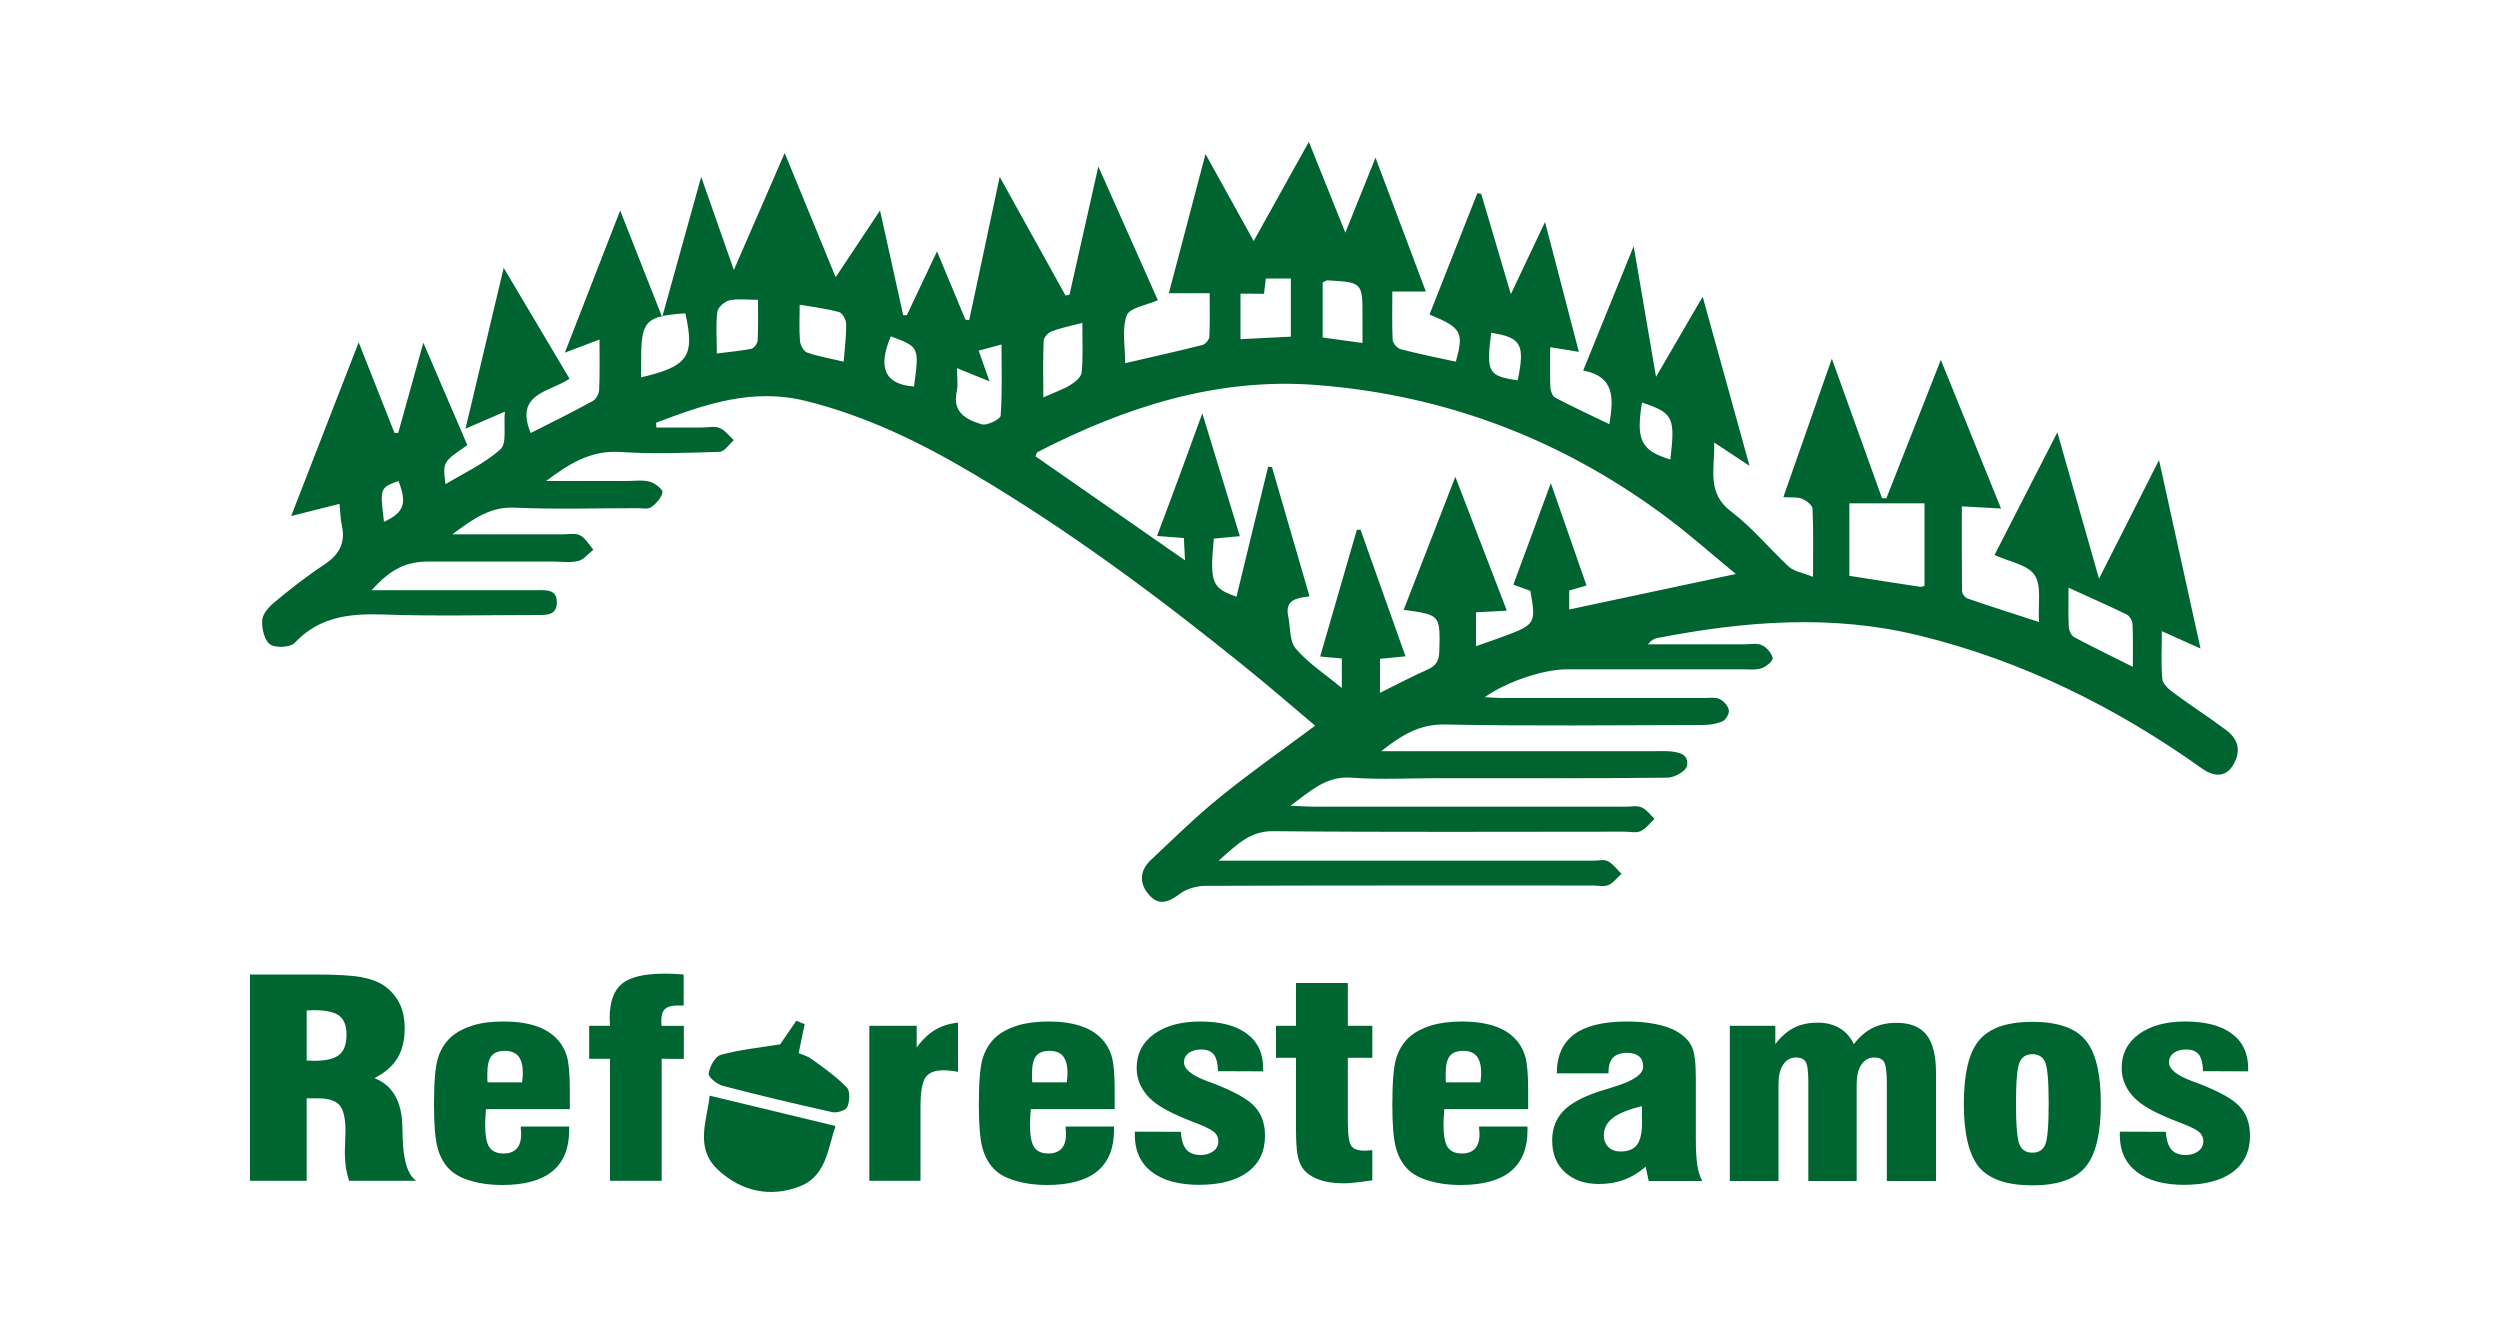 <?xml version="1.0" encoding="utf-8"?>
<!-- Generator: Adobe Illustrator 23.0.1, SVG Export Plug-In . SVG Version: 6.00 Build 0)  -->
<svg version="1.1" id="Capa_1" xmlns="http://www.w3.org/2000/svg" xmlns:xlink="http://www.w3.org/1999/xlink" x="0px" y="0px"
	 viewBox="0 0 150 80" style="enable-background:new 0 0 150 80;" xml:space="preserve">
<style type="text/css">
	.st0{fill:#006430;}
	.st1{fill:#006631;}
</style>
<g>
	<path class="st0" d="M73.12,51.64c0.68,0,1.05,0,1.42,0c7.03,0,14.06,0,21.09,0c0.28,0,0.62-0.09,0.84,0.03
		c0.32,0.17,0.55,0.5,0.82,0.76c-0.26,0.23-0.48,0.54-0.78,0.67c-0.27,0.12-0.63,0.03-0.95,0.03c-7.74,0-15.48-0.01-23.22,0.02
		c-0.52,0-1.14,0.17-1.55,0.48c-0.66,0.49-1.24,0.75-1.85,0.06c-0.61-0.7-0.56-1.46,0.11-2.09c1.37-1.29,2.71-2.61,4.17-3.79
		c1.81-1.47,3.73-2.81,5.69-4.27c-1.44-1.21-2.9-2.48-4.41-3.69c-5.13-4.14-10.43-8.07-16.11-11.43c-3.17-1.88-6.46-3.48-10.07-4.37
		c-3.21-0.79-6.07,0.22-8.95,1.31c0,0.1,0.01,0.2,0.01,0.29c0.92,0,1.83,0,2.75,0c0.35,0,0.75-0.1,1.05,0.03
		c0.33,0.14,0.57,0.48,0.85,0.73c-0.28,0.24-0.56,0.69-0.85,0.7c-1.99,0.06-3.98,0.14-5.96,0.01c-1.77-0.12-3.09,0.71-4.45,1.74
		c1.61,0,3.22,0,4.83,0c0.46,0,0.94-0.08,1.38,0.04c0.31,0.08,0.8,0.47,0.77,0.64c-0.06,0.33-0.38,0.68-0.68,0.89
		c-0.19,0.14-0.55,0.06-0.83,0.06c-2.45,0-4.9,0.08-7.35-0.03c-1.45-0.07-2.45,0.63-3.75,1.6c2.4,0,4.51,0,6.62,0
		c0.35,0,0.77-0.09,1.05,0.06c0.32,0.17,0.53,0.56,0.79,0.86c-0.3,0.24-0.57,0.6-0.91,0.68c-0.51,0.12-1.06,0.03-1.59,0.03
		c-2.45,0-4.9,0-7.35,0c-1.38,0-2.3,0.44-3.45,1.72c0.97,0,1.85,0,2.72,0c2.41,0,4.83,0,7.24,0c0.54,0,1.15-0.05,1.15,0.73
		c0,0.77-0.59,0.76-1.14,0.76c-3.09,0-6.18,0.08-9.26-0.03c-2.02-0.07-3.84,0.12-5.33,1.7c-0.26,0.28-1.15,0.32-1.48,0.09
		c-0.34-0.24-0.5-0.95-0.47-1.44c0.02-0.38,0.4-0.81,0.73-1.08c0.95-0.79,1.93-1.56,2.96-2.24c0.9-0.59,1.33-1.29,1.09-2.37
		c-0.08-0.37-0.09-0.77-0.14-1.3c-0.95,0.24-1.85,0.47-2.9,0.73c1.35-3.48,2.66-6.84,4.05-10.42c0.78,1.96,1.46,3.7,2.15,5.44
		c0.07,0,0.15,0,0.22,0c0.49-1.75,0.97-3.5,1.51-5.42c0.92,2.15,1.78,4.15,2.64,6.15c-1.48,1.01-1.48,1.01-1.31,2.34
		c1.16-0.7,2.37-1.25,3.3-2.1c0.39-0.36,0.18-1.37,0.26-2.25c-0.84,0.36-1.47,0.63-2.36,1.02c0.77-3.25,1.49-6.29,2.29-9.65
		c1.41,2.38,2.68,4.51,3.95,6.65c-1.16,0.81-3.32,0.85-2.33,3.26c1.25-0.63,2.51-1.25,3.74-1.93c0.19-0.11,0.36-0.44,0.37-0.67
		c0.04-0.95,0.02-1.91,0.02-3.01c-0.7,0.26-1.28,0.49-2.08,0.79c1.11-2.85,2.17-5.56,3.32-8.53c0.86,2.2,1.63,4.15,2.52,6.4
		c0.8-2.9,1.53-5.51,2.34-8.42c0.68,1.94,1.27,3.62,1.96,5.59c1.07-2.46,2.02-4.65,3.05-7.02c1.03,2.52,2,4.88,3.06,7.45
		c0.9-1.35,1.7-2.56,2.66-4c0.5,2.25,0.95,4.26,1.39,6.28c0.07,0,0.15,0,0.22,0c0.57-1.2,1.14-2.41,1.81-3.83
		c0.62,1.49,1.16,2.79,1.7,4.09c0.08,0.01,0.15,0.03,0.23,0.04c0.59-2.78,1.19-5.56,1.83-8.6c1.39,2.51,2.67,4.81,3.95,7.12
		c0.08-0.02,0.16-0.03,0.24-0.05c0.56-2.48,1.11-4.96,1.73-7.69c1.26,2.83,2.42,5.43,3.57,8.02c-0.67,0.3-1.7,0.45-1.87,0.92
		c-0.3,0.83-0.09,1.85-0.09,2.86c1.62-0.38,3.13-0.71,4.63-1.09c0.18-0.04,0.41-0.32,0.42-0.5c0.04-0.84,0.02-1.68,0.02-2.61
		c-0.81,0-1.51,0-2.45,0c0.73-2.79,1.43-5.44,2.2-8.35c1.02,1.84,1.92,3.46,2.89,5.22c1.12-2.02,2.16-3.89,3.31-5.95
		c0.73,1.83,1.41,3.51,2.19,5.45c0.65-1.61,1.19-2.97,1.81-4.5c1.03,2.75,2.01,5.34,3.02,8.03c-0.68,0-1.25,0-2.01,0
		c0,0.96-0.03,1.94,0.02,2.91c0.01,0.2,0.28,0.5,0.48,0.55c1.09,0.29,2.2,0.51,3.31,0.75c0.49-1.77,0.35-2.03-1.58-2.83
		c0.96-2.43,1.91-4.85,2.87-7.28c0.08,0.01,0.15,0.03,0.23,0.04c0.56,1.9,1.13,3.8,1.78,6.02c0.73-1.55,1.34-2.83,2.05-4.33
		c0.7,2.71,1.35,5.19,2.03,7.79c-0.61-0.1-1.11-0.18-1.72-0.28c0,0.86-0.02,1.64,0.01,2.41c0.01,0.22,0.13,0.53,0.29,0.62
		c1.05,0.55,2.13,1.05,3.25,1.59c0.25-1.52,0.36-2.85-1.57-3.22c1-2.46,1.96-4.82,3.03-7.46c0.46,2.7,0.87,5.11,1.34,7.84
		c1-1.72,1.84-3.15,2.8-4.81c0.97,3.5,1.87,6.75,2.81,10.15c-0.73-0.48-1.32-0.87-2.12-1.4c0.05,1.6-0.49,3.01,1.04,4.16
		c1.26,0.95,2.28,2.22,3.45,3.3c0.31,0.28,0.82,0.35,1.44,0.6c0-1.55,0.03-2.82-0.03-4.09c-0.01-0.22-0.38-0.49-0.64-0.6
		c-0.28-0.11-0.62-0.06-1.11-0.09c0.95-2.73,1.88-5.38,2.91-8.31c1.06,2.96,2.04,5.66,3.01,8.37c0.09,0,0.17,0.01,0.26,0.01
		c1.05-2.67,2.11-5.35,3.27-8.31c1.25,3.09,2.41,5.96,3.61,8.92c-0.83-0.05-1.52-0.09-2.35-0.13c0,1.76-0.01,3.42,0.01,5.08
		c0,0.16,0.18,0.4,0.33,0.45c1.36,0.47,2.73,0.9,4.29,1.41c-0.07-1.06,0.17-2.15-0.26-2.81c-0.41-0.63-1.51-0.8-2.41-1.21
		c1.23-2.4,2.45-4.77,3.77-7.36c0.85,2.97,1.62,5.71,2.5,8.78c1.25-2.47,2.38-4.69,3.6-7.12c0.85,3.85,1.65,7.48,2.49,11.31
		c-0.82-0.37-1.47-0.66-2.32-1.04c0,1.07-0.06,1.98,0.03,2.88c0.03,0.3,0.4,0.62,0.69,0.83c1.03,0.76,2.1,1.45,3.12,2.21
		c0.57,0.42,0.9,0.99,0.61,1.76c-0.38,0.99-1.13,1.2-2.01,0.58c-5.18-3.69-10.79-6.48-17-8c-5.25-1.29-10.48-0.86-15.71,0.15
		c-0.2,0.04-0.38,0.14-0.56,0.38c1.93,0,3.85,0,5.78,0c0.35,0,0.76-0.09,1.05,0.05c0.29,0.13,0.58,0.47,0.65,0.77
		c0.04,0.15-0.38,0.52-0.65,0.61c-0.36,0.12-0.77,0.07-1.16,0.07c-3.51,0-7.03,0-10.54,0c-1.4,0-3.57,0.72-4.93,1.67
		c0.44,0.02,0.78,0.05,1.11,0.05c4.01,0,8.02,0,12.04,0c0.32,0,0.67-0.06,0.94,0.06c0.25,0.11,0.51,0.41,0.56,0.67
		c0.04,0.2-0.18,0.58-0.38,0.67c-0.37,0.16-0.81,0.22-1.23,0.22c-5.15,0.01-10.3,0.07-15.44-0.03c-1.55-0.03-2.66,0.69-3.81,1.6
		c0.37,0,0.74,0,1.11,0c5.11,0,10.22,0,15.34,0c0.25,0,0.5-0.01,0.75,0c0.59,0.04,1.28,0.14,1.15,0.88
		c-0.05,0.31-0.76,0.71-1.17,0.71c-4.58,0.05-9.16,0.03-13.74,0.03c-1.74,0-3.49,0.1-5.22-0.03c-1.5-0.11-2.4,0.75-3.66,1.68
		c0.63,0.03,1,0.06,1.37,0.06c6.25,0,12.5,0,18.74,0c0.32,0,0.68-0.08,0.95,0.04c0.3,0.13,0.53,0.45,0.78,0.69
		c-0.28,0.26-0.51,0.59-0.84,0.74c-0.26,0.12-0.63,0.03-0.95,0.03c-7.03,0-14.06,0.04-21.09-0.03
		C75.01,49.86,74.25,50.64,73.12,51.64z M72.14,24.8c0.8,2.63,1.52,4.99,2.25,7.37c-0.63,0.06-1.11,0.1-1.56,0.15
		c-0.25,2.64-0.12,2.97,1.36,3.48c0.63-2.6,1.26-5.2,1.9-7.8c0.08,0.01,0.15,0.02,0.23,0.03c0.74,2.56,1.49,5.12,2.25,7.75
		c-0.78,0.1-1.48,0.21-1.28,1.18c0.14,0.66,0.07,1.5,0.45,1.95c0.74,0.87,1.74,1.52,2.77,2.37c0-0.7,0-1.23,0-1.77
		c-0.48-0.04-0.86-0.08-1.3-0.12c0.74-2.56,1.47-5.08,2.2-7.6c0.07,0,0.15,0,0.22-0.01c0.89,2.52,1.79,5.03,2.7,7.6
		c-0.63,0.06-1.07,0.1-1.53,0.15c0,0.68,0,1.27,0,2.04c1.01-0.5,1.91-0.98,2.84-1.39c0.54-0.23,0.71-0.56,0.72-1.13
		c0.05-2.16,0.07-2.16-2.14-2.46c1.01-2.6,2.01-5.16,3.1-7.98c1.1,2.86,2.09,5.42,3.09,8.03c-0.68,0.04-1.24,0.07-1.85,0.1
		c0,0.69,0,1.31,0,2.03c0.63-0.22,1.2-0.41,1.75-0.62c1.8-0.67,1.86-0.77,1.51-2.7c-0.31-0.11-0.62-0.22-1.02-0.37
		c0.73-1.99,1.44-3.9,2.25-6.09c0.78,2.24,1.45,4.16,2.14,6.14c-0.42,0.12-0.75,0.22-1.04,0.3c0,0.45,0,0.84,0,1.14
		c3.31-0.7,6.55-1.39,10-2.13c-1.41-1.16-2.67-2.28-4.02-3.3c-6.27-4.72-13.34-7.44-21.15-8.04c-5.96-0.46-11.47,1.32-16.72,4.02
		c-0.07,0.04-0.09,0.17-0.13,0.26c2.96,2.06,5.89,4.1,8.97,6.24c-0.03-0.57-0.05-0.95-0.07-1.34c-0.57-0.04-1.05-0.08-1.61-0.12
		C70.33,29.76,71.18,27.43,72.14,24.8z M115.47,35.15c0-1.65,0-3.24,0-4.95c-1.58,0-3.05,0-4.51,0c0,1.48,0,2.91,0,4.35
		c1.47,0.23,2.86,0.45,4.26,0.66C115.29,35.22,115.36,35.18,115.47,35.15z M124.11,35.26c0,0.94-0.02,1.67,0.02,2.39
		c0.01,0.2,0.16,0.49,0.32,0.58c1.11,0.59,2.24,1.14,3.52,1.78c0-0.97,0.02-1.77-0.02-2.57c-0.01-0.2-0.17-0.48-0.35-0.57
		C126.51,36.34,125.4,35.85,124.11,35.26z M74.43,17.62c0,0.91,0,1.77,0,2.73c1.04-0.05,2.01-0.1,3.02-0.15c0-1.21,0-2.32,0-3.49
		c-0.54,0-1.02,0-1.5,0c-0.04,0.31-0.07,0.59-0.11,0.92C75.34,17.62,74.93,17.62,74.43,17.62z M58.72,21.04
		c0.21,0.59,0.4,1.13,0.65,1.84c-0.7-0.28-1.24-0.5-1.95-0.79c0,0.6,0.07,1-0.01,1.37c-0.3,1.28,0.58,1.73,1.5,2
		c0.32,0.09,1.11-0.31,1.13-0.52c0.1-1.38,0.05-2.78,0.05-4.27C59.52,20.82,59.16,20.92,58.72,21.04z M38.47,22.64
		c2.83-0.66,3.23-1.27,2.65-3.84c-2.36,0.16-2.65,0.45-2.65,2.7C38.47,21.85,38.47,22.21,38.47,22.64z M64.94,19.37
		c-0.7,0.19-1.29,0.3-1.84,0.51c-0.21,0.08-0.47,0.36-0.48,0.56c-0.05,1.07-0.02,2.15-0.02,3.4c0.68-0.3,1.18-0.47,1.62-0.74
		c0.29-0.18,0.66-0.48,0.68-0.76C64.99,21.39,64.94,20.44,64.94,19.37z M81.75,20.58c0-0.59,0-1.08,0-1.56c0-2.08,0-2.08-2.11-2.2
		c-0.06,0-0.12,0.06-0.28,0.13c0,0.51,0,1.07,0,1.63c0,0.55,0,1.11,0,1.67C80.17,20.36,80.83,20.45,81.75,20.58z M45.48,17.99
		c-0.68,0-1.22-0.08-1.72,0.03c-0.29,0.07-0.69,0.43-0.72,0.69c-0.1,0.79-0.03,1.6-0.03,2.5c0.75-0.1,1.41-0.15,2.06-0.28
		c0.17-0.03,0.38-0.32,0.39-0.51C45.5,19.63,45.48,18.83,45.48,17.99z M50.62,21.7c0.07-0.87,0.16-1.57,0.15-2.26
		c0-0.25-0.22-0.65-0.41-0.71c-0.75-0.21-1.53-0.3-2.38-0.45c0,0.86-0.04,1.52,0.02,2.18c0.02,0.25,0.22,0.62,0.42,0.69
		C49.1,21.39,49.83,21.51,50.62,21.7z M98.52,24.15c-0.37,2.27-0.06,2.88,1.7,3.42C100.52,25.04,100.4,24.78,98.52,24.15z
		 M53.45,20.18c-0.81,1.89-0.35,2.89,1.39,3.01C55.16,20.82,55.16,20.82,53.45,20.18z M89.47,19.97c-0.3,2.38-0.18,2.59,1.59,2.85
		C91.51,20.68,91.28,20.24,89.47,19.97z M23.04,31.31c1.21-0.56,1.39-1.11,0.87-2.45C22.8,29.26,22.79,29.28,23.04,31.31z"/>
	<g>
		<path class="st1" d="M15,70.85V58.47h3.87c1.27,0,2.19,0.05,2.76,0.15c0.57,0.1,1.04,0.27,1.4,0.51c0.42,0.29,0.73,0.65,0.94,1.07
			c0.21,0.42,0.31,0.93,0.31,1.51c0,0.71-0.15,1.31-0.44,1.79c-0.3,0.48-0.76,0.88-1.38,1.19c1.06,0.4,1.63,1.34,1.68,2.82
			c0,0.02,0,0.03,0,0.04c0.01,0.16,0.01,0.38,0.02,0.68c0.03,1.39,0.3,2.27,0.82,2.62h-4.03c-0.09-0.26-0.15-0.53-0.2-0.81
			c-0.04-0.28-0.06-0.58-0.06-0.9c0-0.2,0.01-0.44,0.02-0.72c0.01-0.28,0.02-0.46,0.02-0.55c0-0.76-0.12-1.27-0.35-1.55
			c-0.24-0.28-0.66-0.42-1.27-0.42H18.4v4.95H15z M18.4,63.63c0.06,0,0.13,0,0.22,0.01c0.09,0.01,0.16,0.01,0.21,0.01
			c0.71,0,1.22-0.12,1.52-0.36c0.3-0.24,0.44-0.65,0.44-1.22c0-0.53-0.15-0.91-0.44-1.13c-0.3-0.22-0.8-0.33-1.52-0.33
			c-0.04,0-0.11,0-0.21,0.01c-0.09,0.01-0.17,0.01-0.22,0.01V63.63z"/>
		<path class="st1" d="M31.25,67.59h2.9v0.23c0,1.09-0.34,1.91-1.01,2.46c-0.68,0.55-1.68,0.82-3.02,0.82
			c-0.68,0-1.29-0.08-1.84-0.24c-0.55-0.16-0.98-0.38-1.28-0.67c-0.34-0.33-0.59-0.76-0.74-1.3c-0.15-0.54-0.22-1.41-0.22-2.6
			c0-1.31,0.07-2.23,0.22-2.75c0.15-0.52,0.41-0.95,0.77-1.29c0.35-0.32,0.8-0.55,1.33-0.72s1.16-0.24,1.88-0.24
			c0.73,0,1.35,0.09,1.88,0.26s0.96,0.43,1.29,0.78c0.28,0.29,0.48,0.64,0.6,1.04c0.12,0.4,0.18,1.09,0.18,2.06v1.12h-5.03
			c-0.01,0.03-0.01,0.06-0.01,0.1c-0.03,0.39-0.04,0.66-0.04,0.82c0,0.65,0.08,1.11,0.25,1.36c0.17,0.25,0.45,0.38,0.85,0.38
			c0.35,0,0.61-0.1,0.79-0.29c0.18-0.2,0.27-0.49,0.27-0.89c0-0.08-0.01-0.2-0.03-0.37C31.26,67.64,31.25,67.61,31.25,67.59z
			 M29.26,64.94h2.07c0-0.01,0-0.03,0-0.05c0.03-0.24,0.04-0.4,0.04-0.5c0-0.46-0.09-0.79-0.26-1.01c-0.18-0.22-0.45-0.33-0.82-0.33
			c-0.38,0-0.65,0.11-0.81,0.32c-0.16,0.21-0.24,0.56-0.24,1.05c0,0.13,0,0.24,0,0.31C29.24,64.82,29.25,64.88,29.26,64.94z"/>
		<path class="st1" d="M36.6,70.85v-7.32h-1.25v-1.98h1.25c0-0.06,0-0.14-0.01-0.24c-0.01-0.1-0.01-0.17-0.01-0.22
			c0-0.98,0.25-1.66,0.74-2.07c0.49-0.4,1.34-0.6,2.53-0.6c0.18,0,0.36,0,0.56,0.01c0.19,0.01,0.4,0.02,0.61,0.04v1.87
			c-0.04-0.01-0.09-0.01-0.14-0.01c-0.05,0-0.12,0-0.22,0c-0.36,0-0.61,0.07-0.76,0.21c-0.15,0.14-0.22,0.37-0.22,0.7
			c0,0.08,0,0.14,0,0.18c0,0.04,0.01,0.09,0.02,0.13h1.33v1.98H39.7v7.32H36.6z"/>
		<path class="st1" d="M52.16,70.85v-9.3H55v1.3c0.34-0.47,0.71-0.82,1.11-1.06c0.4-0.24,0.86-0.38,1.37-0.43v2.95
			c-0.17-0.03-0.34-0.06-0.49-0.07c-0.16-0.02-0.3-0.02-0.43-0.02c-0.5,0-0.84,0.15-1.04,0.44c-0.19,0.29-0.29,0.87-0.29,1.73v4.46
			H52.16z"/>
		<path class="st1" d="M63.94,67.59h2.9v0.23c0,1.09-0.34,1.91-1.01,2.46c-0.68,0.55-1.68,0.82-3.02,0.82
			c-0.68,0-1.29-0.08-1.84-0.24c-0.55-0.16-0.98-0.38-1.28-0.67c-0.34-0.33-0.59-0.76-0.74-1.3c-0.15-0.54-0.22-1.41-0.22-2.6
			c0-1.31,0.07-2.23,0.22-2.75c0.15-0.52,0.41-0.95,0.77-1.29c0.35-0.32,0.8-0.55,1.33-0.72c0.54-0.16,1.16-0.24,1.88-0.24
			c0.73,0,1.35,0.09,1.88,0.26c0.53,0.17,0.96,0.43,1.29,0.78c0.28,0.29,0.48,0.64,0.6,1.04c0.12,0.4,0.18,1.09,0.18,2.06v1.12
			h-5.03c-0.01,0.03-0.01,0.06-0.01,0.1c-0.03,0.39-0.04,0.66-0.04,0.82c0,0.65,0.08,1.11,0.25,1.36c0.17,0.25,0.45,0.38,0.85,0.38
			c0.35,0,0.61-0.1,0.79-0.29c0.18-0.2,0.27-0.49,0.27-0.89c0-0.08-0.01-0.2-0.03-0.37C63.95,67.64,63.94,67.61,63.94,67.59z
			 M61.94,64.94h2.07c0-0.01,0-0.03,0-0.05c0.03-0.24,0.04-0.4,0.04-0.5c0-0.46-0.09-0.79-0.26-1.01c-0.18-0.22-0.45-0.33-0.82-0.33
			c-0.38,0-0.65,0.11-0.81,0.32c-0.16,0.21-0.24,0.56-0.24,1.05c0,0.13,0,0.24,0,0.31C61.93,64.82,61.94,64.88,61.94,64.94z"/>
		<path class="st1" d="M68.09,67.9l2.76,0.01c0.03,0.48,0.14,0.83,0.33,1.06c0.19,0.22,0.48,0.33,0.86,0.33
			c0.31,0,0.56-0.08,0.76-0.23s0.3-0.35,0.3-0.59c0-0.21-0.07-0.38-0.21-0.52c-0.14-0.14-0.44-0.3-0.91-0.49
			c-0.1-0.04-0.26-0.11-0.48-0.19c-1.12-0.43-1.89-0.84-2.33-1.22c-0.31-0.26-0.55-0.56-0.72-0.9c-0.17-0.34-0.25-0.7-0.25-1.08
			c0-0.85,0.34-1.52,1.03-2.03c0.69-0.5,1.61-0.76,2.78-0.76c1.21,0,2.14,0.24,2.8,0.73s0.98,1.18,0.98,2.09v0.17l-2.71-0.01
			c-0.01-0.47-0.1-0.8-0.25-1c-0.16-0.2-0.41-0.3-0.76-0.3c-0.31,0-0.56,0.07-0.75,0.21c-0.18,0.14-0.28,0.33-0.28,0.56
			c0,0.41,0.46,0.78,1.39,1.13c0.13,0.05,0.23,0.09,0.3,0.11c1.26,0.48,2.11,0.94,2.53,1.39c0.43,0.45,0.64,1.04,0.64,1.77
			c0,0.94-0.34,1.66-1.03,2.18c-0.69,0.51-1.67,0.77-2.94,0.77c-1.21,0-2.15-0.26-2.83-0.78c-0.67-0.52-1.01-1.25-1.01-2.19V67.9z"
			/>
		<path class="st1" d="M82.33,70.82c-0.38,0.06-0.7,0.1-0.98,0.13C81.06,70.98,80.82,71,80.63,71c-0.61,0-1.13-0.08-1.56-0.25
			s-0.75-0.4-0.95-0.72c-0.13-0.21-0.23-0.48-0.28-0.81c-0.05-0.32-0.08-0.82-0.08-1.48v-1.15v-3.12h-1.2v-1.92h1.2v-2.57h3.11v2.57
			h1.47v1.92h-1.47v3.79c0,0.81,0.07,1.31,0.21,1.5c0.14,0.19,0.41,0.28,0.81,0.28c0.07,0,0.18-0.01,0.34-0.02
			c0.04-0.01,0.08-0.01,0.11-0.01V70.82z"/>
		<path class="st1" d="M88.75,67.59h2.9v0.23c0,1.09-0.34,1.91-1.01,2.46c-0.68,0.55-1.68,0.82-3.02,0.82
			c-0.68,0-1.29-0.08-1.84-0.24c-0.55-0.16-0.98-0.38-1.28-0.67c-0.34-0.33-0.59-0.76-0.74-1.3c-0.15-0.54-0.22-1.41-0.22-2.6
			c0-1.31,0.07-2.23,0.22-2.75c0.15-0.52,0.41-0.95,0.77-1.29c0.35-0.32,0.8-0.55,1.33-0.72c0.54-0.16,1.16-0.24,1.88-0.24
			c0.73,0,1.35,0.09,1.88,0.26c0.53,0.17,0.96,0.43,1.29,0.78c0.28,0.29,0.48,0.64,0.6,1.04c0.12,0.4,0.18,1.09,0.18,2.06v1.12
			h-5.03c-0.01,0.03-0.01,0.06-0.01,0.1c-0.03,0.39-0.04,0.66-0.04,0.82c0,0.65,0.08,1.11,0.25,1.36c0.17,0.25,0.45,0.38,0.85,0.38
			c0.35,0,0.61-0.1,0.79-0.29c0.18-0.2,0.27-0.49,0.27-0.89c0-0.08-0.01-0.2-0.03-0.37C88.76,67.64,88.75,67.61,88.75,67.59z
			 M86.76,64.94h2.07c0-0.01,0-0.03,0-0.05c0.03-0.24,0.04-0.4,0.04-0.5c0-0.46-0.09-0.79-0.26-1.01c-0.18-0.22-0.45-0.33-0.82-0.33
			c-0.38,0-0.65,0.11-0.81,0.32c-0.16,0.21-0.24,0.56-0.24,1.05c0,0.13,0,0.24,0,0.31C86.74,64.82,86.75,64.88,86.76,64.94z"/>
		<path class="st1" d="M98.92,70.85L98.74,70c-0.39,0.34-0.81,0.6-1.28,0.78c-0.46,0.17-0.96,0.26-1.51,0.26
			c-0.87,0-1.55-0.24-2.06-0.71c-0.51-0.47-0.76-1.11-0.76-1.91c0-0.7,0.22-1.28,0.65-1.74c0.43-0.46,1.14-0.85,2.12-1.18
			c0.24-0.07,0.55-0.17,0.96-0.3c1.15-0.35,1.73-0.75,1.73-1.2c0-0.27-0.08-0.48-0.25-0.62c-0.17-0.14-0.4-0.21-0.72-0.21
			c-0.38,0-0.65,0.1-0.84,0.29c-0.18,0.19-0.27,0.48-0.27,0.88v0.06h-3.1c0-1.05,0.35-1.83,1.04-2.34c0.69-0.51,1.75-0.77,3.16-0.77
			c0.64,0,1.21,0.05,1.71,0.15c0.5,0.1,0.92,0.24,1.26,0.43c0.43,0.25,0.74,0.54,0.91,0.89c0.18,0.35,0.26,0.98,0.26,1.91v0.28v3.3
			c0,0.73,0.03,1.28,0.09,1.67c0.06,0.38,0.16,0.7,0.3,0.94H98.92z M98.52,66.37c-0.8,0.19-1.38,0.42-1.74,0.7
			c-0.37,0.28-0.55,0.63-0.55,1.04c0,0.29,0.09,0.53,0.27,0.71c0.18,0.18,0.43,0.27,0.73,0.27c0.45,0,0.78-0.13,0.98-0.39
			c0.2-0.26,0.31-0.69,0.31-1.29V66.37z"/>
		<path class="st1" d="M103.79,70.85v-9.3h2.73v1.1c0.33-0.44,0.7-0.77,1.11-0.98c0.41-0.21,0.89-0.31,1.44-0.31
			c0.5,0,0.94,0.11,1.31,0.33c0.37,0.22,0.65,0.54,0.85,0.96c0.33-0.44,0.71-0.76,1.12-0.97c0.42-0.21,0.9-0.31,1.44-0.31
			c0.82,0,1.42,0.24,1.8,0.72c0.38,0.48,0.57,1.24,0.57,2.28v6.49h-2.95v-5.89c0-0.66-0.06-1.08-0.17-1.26
			c-0.11-0.17-0.3-0.26-0.58-0.26c-0.33,0-0.59,0.14-0.78,0.43c-0.19,0.28-0.28,0.68-0.28,1.17v5.81h-2.9v-5.89
			c0-0.66-0.05-1.08-0.16-1.26c-0.11-0.17-0.3-0.26-0.58-0.26c-0.33,0-0.58,0.14-0.77,0.43c-0.19,0.28-0.28,0.68-0.28,1.17v5.81
			H103.79z"/>
		<path class="st1" d="M117.83,66.21c0-1.81,0.31-3.08,0.93-3.81c0.62-0.73,1.68-1.09,3.18-1.09c1.5,0,2.57,0.36,3.18,1.09
			c0.62,0.72,0.93,2,0.93,3.82c0,1.81-0.31,3.08-0.93,3.81c-0.62,0.73-1.68,1.09-3.18,1.09c-1.51,0-2.57-0.36-3.19-1.08
			C118.14,69.3,117.83,68.03,117.83,66.21z M120.96,66.21c0,1.31,0.07,2.13,0.21,2.46c0.14,0.33,0.39,0.49,0.77,0.49
			c0.38,0,0.63-0.16,0.77-0.47c0.14-0.32,0.21-1.14,0.21-2.48s-0.07-2.16-0.21-2.48c-0.14-0.32-0.39-0.48-0.77-0.48
			c-0.38,0-0.63,0.17-0.77,0.5C121.03,64.08,120.96,64.9,120.96,66.21z"/>
		<path class="st1" d="M127.19,67.9l2.76,0.01c0.03,0.48,0.14,0.83,0.33,1.06c0.19,0.22,0.48,0.33,0.86,0.33
			c0.31,0,0.56-0.08,0.76-0.23s0.3-0.35,0.3-0.59c0-0.21-0.07-0.38-0.21-0.52c-0.14-0.14-0.44-0.3-0.91-0.49
			c-0.1-0.04-0.26-0.11-0.48-0.19c-1.12-0.43-1.89-0.84-2.33-1.22c-0.31-0.26-0.55-0.56-0.72-0.9c-0.17-0.34-0.25-0.7-0.25-1.08
			c0-0.85,0.34-1.52,1.03-2.03c0.69-0.5,1.61-0.76,2.78-0.76c1.21,0,2.14,0.24,2.8,0.73s0.98,1.18,0.98,2.09v0.17l-2.71-0.01
			c-0.01-0.47-0.1-0.8-0.25-1c-0.16-0.2-0.41-0.3-0.76-0.3c-0.31,0-0.56,0.07-0.75,0.21c-0.18,0.14-0.28,0.33-0.28,0.56
			c0,0.41,0.46,0.78,1.39,1.13c0.13,0.05,0.23,0.09,0.3,0.11c1.26,0.48,2.11,0.94,2.53,1.39c0.43,0.45,0.64,1.04,0.64,1.77
			c0,0.94-0.34,1.66-1.03,2.18c-0.69,0.51-1.67,0.77-2.94,0.77c-1.21,0-2.15-0.26-2.83-0.78c-0.67-0.52-1.01-1.25-1.01-2.19V67.9z"
			/>
		<g>
			<g>
				<path class="st1" d="M42.58,65.74c2.53,0.61,4.98,1.2,7.55,1.82c-0.45,1.32-0.55,2.99-2.11,3.61c-1.77,0.7-3.54,0.33-4.95-0.99
					C41.67,68.86,42.42,67.24,42.58,65.74z"/>
				<path class="st1" d="M48.28,61.45c-0.11,0.52-0.22,1.05-0.36,1.74c0.13,0.06,0.5,0.15,0.79,0.36c0.73,0.53,1.48,1.06,2.1,1.7
					c0.21,0.22,0.17,0.83,0.03,1.17c-0.08,0.2-0.62,0.37-0.9,0.31c-2.2-0.49-4.39-1.01-6.57-1.58c-0.35-0.09-0.89-0.53-0.85-0.74
					c0.06-0.42,0.39-1.03,0.73-1.12c1.13-0.31,2.31-0.43,3.56-0.63c0.26-0.38,0.62-0.9,0.97-1.42
					C47.93,61.31,48.11,61.38,48.28,61.45z"/>
			</g>
		</g>
	</g>
</g>
</svg>
